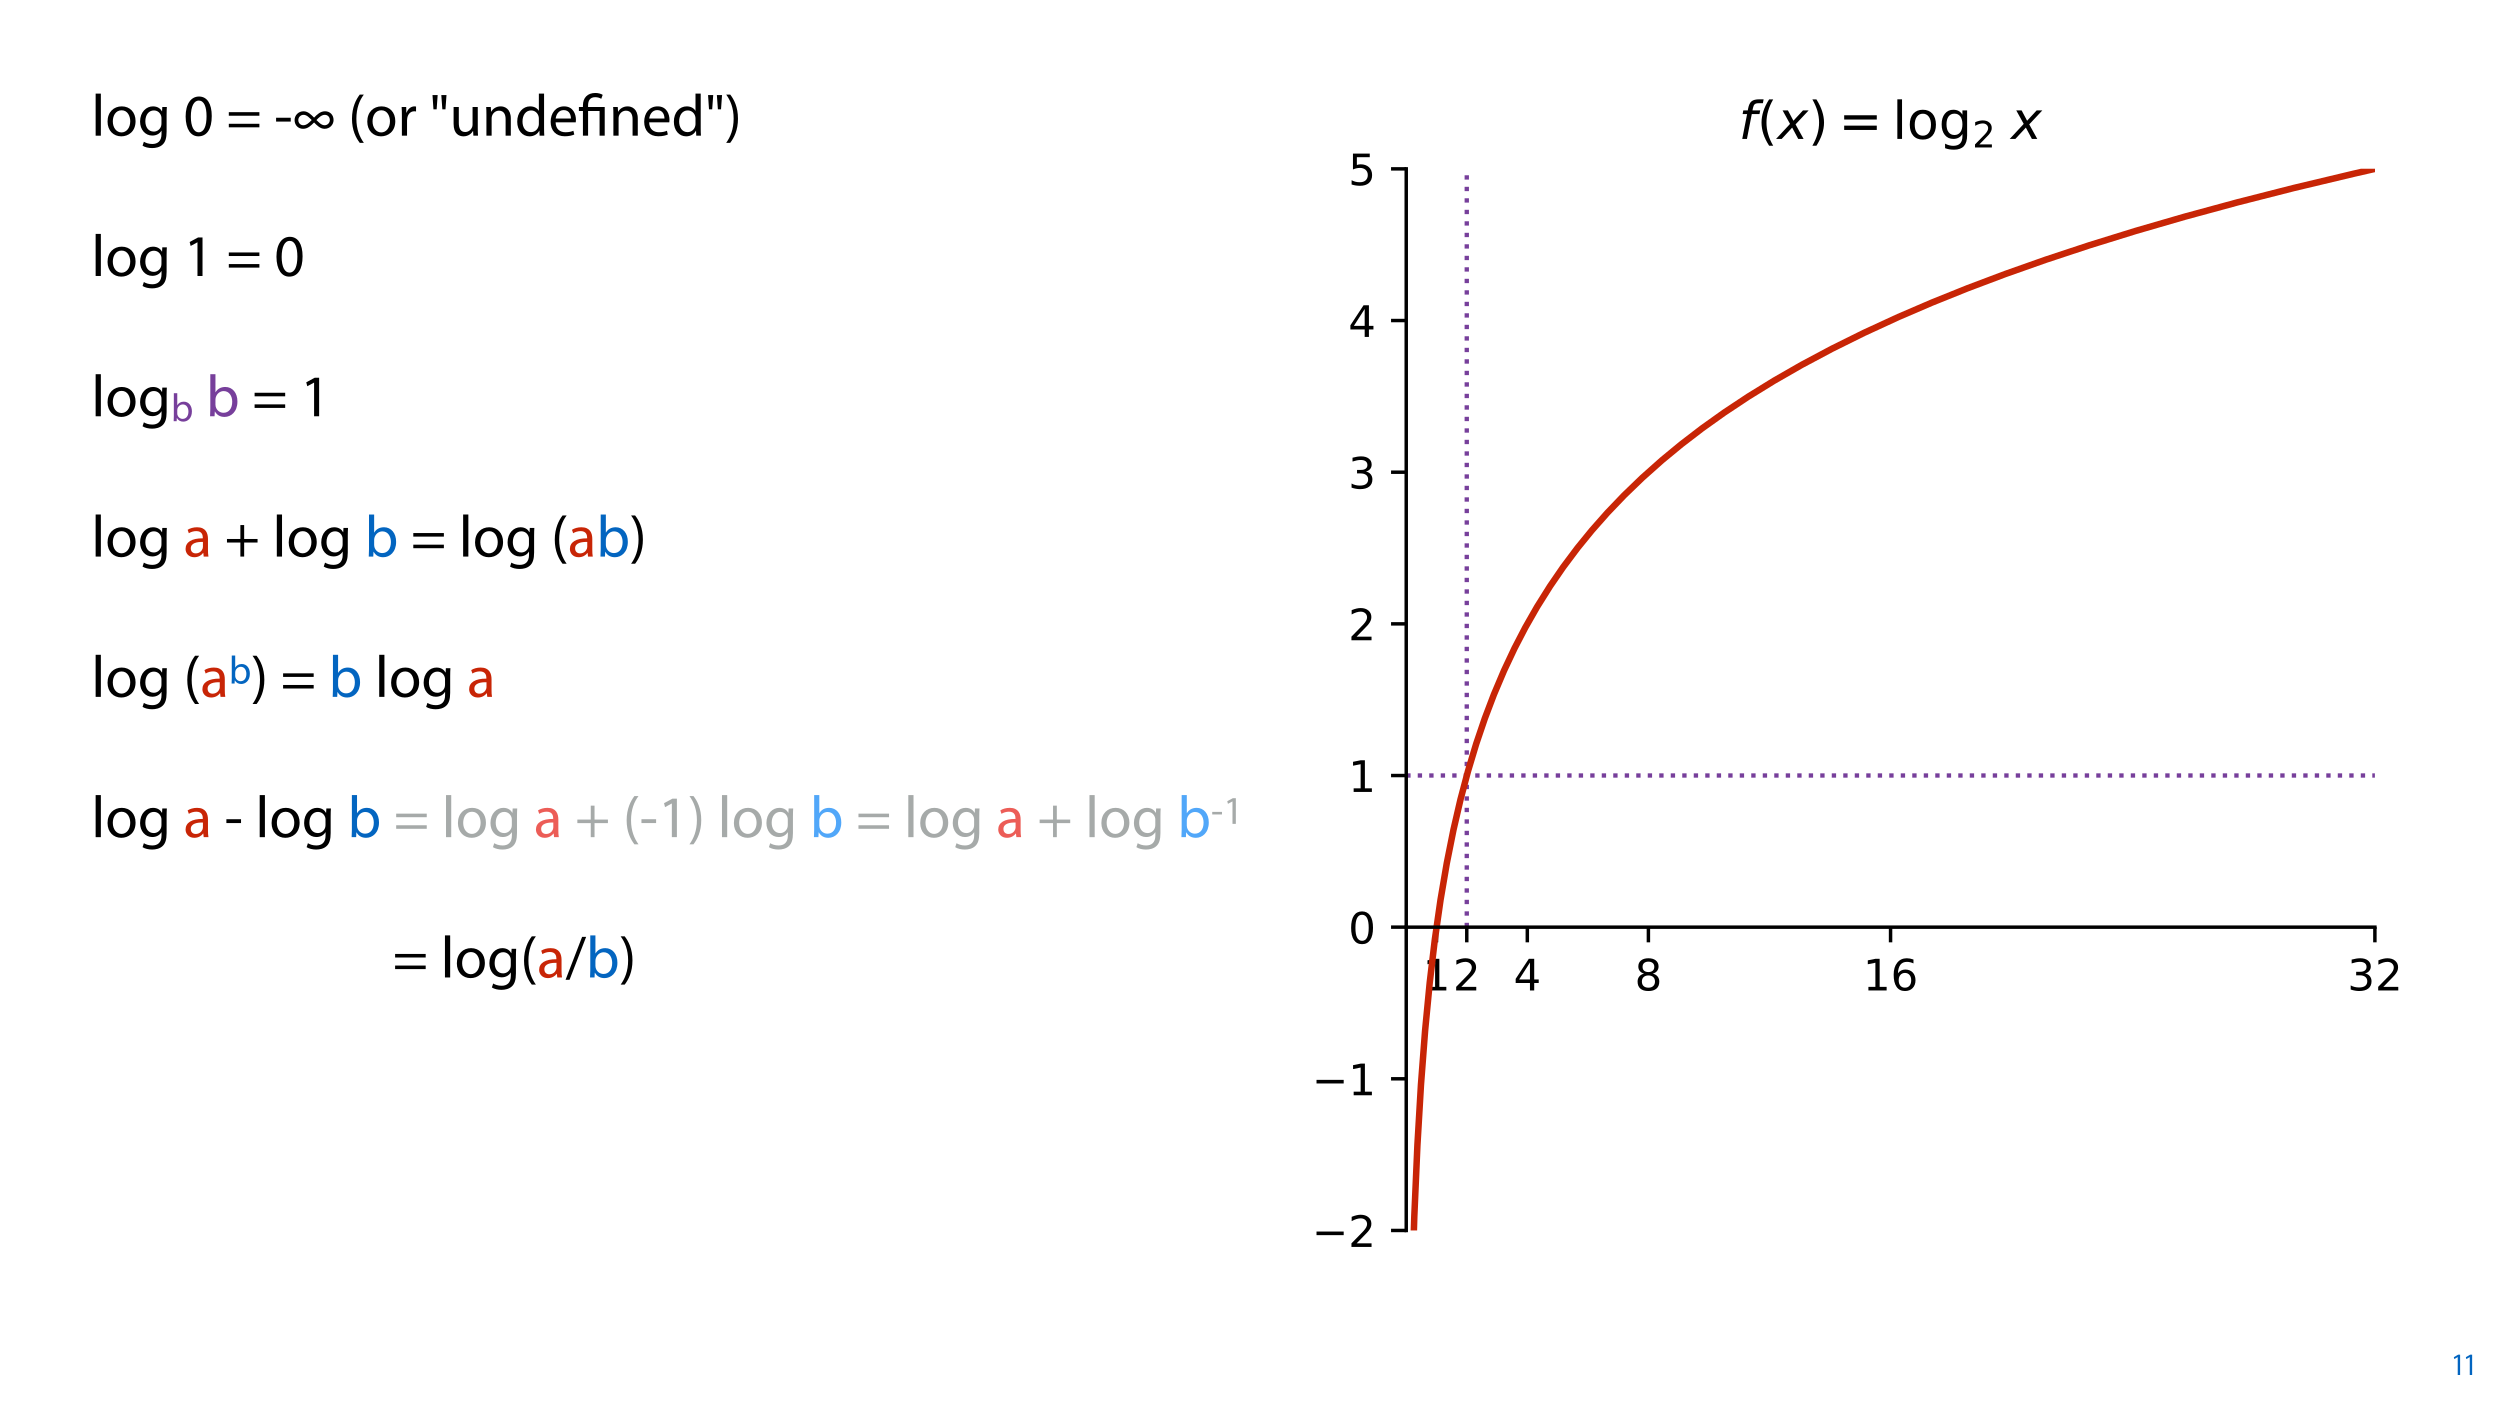 <?xml version="1.0" encoding="UTF-8"?>
<svg xmlns="http://www.w3.org/2000/svg" xmlns:xlink="http://www.w3.org/1999/xlink" width="1920pt" height="1080pt" viewBox="0 0 1920 1080" version="1.1">
<defs>
<g>
<symbol overflow="visible" id="glyph0-0">
<path style="stroke:none;" d="M 0 0 L 22.75 0 L 22.75 -31.844 L 0 -31.844 Z M 11.375 -17.969 L 3.641 -29.578 L 19.109 -29.578 Z M 12.734 -15.922 L 20.469 -27.531 L 20.469 -4.328 Z M 3.641 -2.281 L 11.375 -13.875 L 19.109 -2.281 Z M 2.281 -27.531 L 10.016 -15.922 L 2.281 -4.328 Z M 2.281 -27.531 "/>
</symbol>
<symbol overflow="visible" id="glyph0-1">
<path style="stroke:none;" d="M 3.328 0 L 7.328 0 L 7.328 -32.312 L 3.328 -32.312 Z M 3.328 0 "/>
</symbol>
<symbol overflow="visible" id="glyph0-2">
<path style="stroke:none;" d="M 12.656 -22.516 C 6.547 -22.516 1.734 -18.203 1.734 -10.828 C 1.734 -3.875 6.328 0.5 12.281 0.5 C 17.609 0.5 23.25 -3.047 23.25 -11.188 C 23.25 -17.922 18.969 -22.516 12.656 -22.516 Z M 12.562 -19.516 C 17.297 -19.516 19.156 -14.781 19.156 -11.062 C 19.156 -6.094 16.281 -2.5 12.469 -2.5 C 8.547 -2.5 5.781 -6.141 5.781 -10.969 C 5.781 -15.156 7.828 -19.516 12.562 -19.516 Z M 12.562 -19.516 "/>
</symbol>
<symbol overflow="visible" id="glyph0-3">
<path style="stroke:none;" d="M 18.797 -22.016 L 18.609 -18.703 L 18.516 -18.703 C 17.562 -20.516 15.469 -22.516 11.641 -22.516 C 6.594 -22.516 1.734 -18.297 1.734 -10.828 C 1.734 -4.734 5.641 -0.094 11.109 -0.094 C 14.516 -0.094 16.875 -1.734 18.109 -3.781 L 18.203 -3.781 L 18.203 -1.312 C 18.203 4.234 15.203 6.375 11.109 6.375 C 8.375 6.375 6.094 5.547 4.641 4.641 L 3.641 7.688 C 5.422 8.875 8.328 9.516 10.969 9.516 C 13.734 9.516 16.828 8.875 18.969 6.875 C 21.109 4.953 22.109 1.859 22.109 -3.188 L 22.109 -15.969 C 22.109 -18.656 22.203 -20.422 22.297 -22.016 Z M 18.156 -9.375 C 18.156 -8.688 18.062 -7.922 17.844 -7.234 C 16.969 -4.688 14.734 -3.141 12.281 -3.141 C 7.969 -3.141 5.781 -6.734 5.781 -11.062 C 5.781 -16.156 8.516 -19.391 12.328 -19.391 C 15.25 -19.391 17.203 -17.469 17.922 -15.156 C 18.109 -14.609 18.156 -14.016 18.156 -13.328 Z M 18.156 -9.375 "/>
</symbol>
<symbol overflow="visible" id="glyph0-4">
<path style="stroke:none;" d=""/>
</symbol>
<symbol overflow="visible" id="glyph0-5">
<path style="stroke:none;" d="M 11.922 -30.078 C 5.922 -30.078 1.641 -24.609 1.641 -14.703 C 1.734 -4.906 5.641 0.5 11.422 0.5 C 17.969 0.5 21.703 -5.047 21.703 -15.109 C 21.703 -24.531 18.156 -30.078 11.922 -30.078 Z M 11.688 -26.984 C 15.828 -26.984 17.703 -22.203 17.703 -14.922 C 17.703 -7.375 15.75 -2.594 11.641 -2.594 C 8.016 -2.594 5.641 -6.969 5.641 -14.656 C 5.641 -22.703 8.188 -26.984 11.688 -26.984 Z M 11.688 -26.984 "/>
</symbol>
<symbol overflow="visible" id="glyph0-6">
<path style="stroke:none;" d="M 25.297 -15.328 L 25.297 -18.062 L 1.812 -18.062 L 1.812 -15.328 Z M 25.297 -6.422 L 25.297 -9.141 L 1.812 -9.141 L 1.812 -6.422 Z M 25.297 -6.422 "/>
</symbol>
<symbol overflow="visible" id="glyph0-7">
<path style="stroke:none;" d="M 1.359 -13.781 L 1.359 -10.828 L 12.609 -10.828 L 12.609 -13.781 Z M 1.359 -13.781 "/>
</symbol>
<symbol overflow="visible" id="glyph0-8">
<path style="stroke:none;" d="M 8.875 -31.578 C 6 -27.75 2.953 -21.938 2.906 -12.969 C 2.906 -4.094 6 1.734 8.875 5.5 L 12.016 5.5 C 8.781 0.953 6.281 -4.875 6.281 -12.969 C 6.281 -21.203 8.688 -27.125 12.016 -31.578 Z M 8.875 -31.578 "/>
</symbol>
<symbol overflow="visible" id="glyph0-9">
<path style="stroke:none;" d="M 3.328 0 L 7.281 0 L 7.281 -11.734 C 7.281 -12.422 7.375 -13.062 7.469 -13.609 C 8.016 -16.609 10.016 -18.75 12.828 -18.75 C 13.375 -18.75 13.781 -18.703 14.203 -18.609 L 14.203 -22.391 C 13.828 -22.484 13.516 -22.516 13.062 -22.516 C 10.375 -22.516 7.969 -20.656 6.969 -17.703 L 6.781 -17.703 L 6.641 -22.016 L 3.141 -22.016 C 3.281 -19.969 3.328 -17.75 3.328 -15.156 Z M 3.328 0 "/>
</symbol>
<symbol overflow="visible" id="glyph0-10">
<path style="stroke:none;" d="M 2.328 -31.172 L 3.047 -20.25 L 5.5 -20.25 L 6.281 -31.172 Z M 9.094 -31.172 L 9.875 -20.25 L 12.281 -20.25 L 13.062 -31.172 Z M 9.094 -31.172 "/>
</symbol>
<symbol overflow="visible" id="glyph0-11">
<path style="stroke:none;" d="M 21.75 -22.016 L 17.75 -22.016 L 17.75 -8.516 C 17.75 -7.781 17.609 -7.047 17.375 -6.469 C 16.656 -4.688 14.781 -2.828 12.109 -2.828 C 8.469 -2.828 7.188 -5.641 7.188 -9.828 L 7.188 -22.016 L 3.188 -22.016 L 3.188 -9.141 C 3.188 -1.406 7.328 0.5 10.781 0.5 C 14.703 0.5 17.016 -1.812 18.062 -3.594 L 18.156 -3.594 L 18.375 0 L 21.938 0 C 21.797 -1.734 21.75 -3.734 21.75 -6 Z M 21.75 -22.016 "/>
</symbol>
<symbol overflow="visible" id="glyph0-12">
<path style="stroke:none;" d="M 3.328 0 L 7.328 0 L 7.328 -13.234 C 7.328 -13.922 7.422 -14.609 7.594 -15.109 C 8.281 -17.328 10.328 -19.203 12.969 -19.203 C 16.75 -19.203 18.062 -16.25 18.062 -12.688 L 18.062 0 L 22.062 0 L 22.062 -13.156 C 22.062 -20.703 17.328 -22.516 14.281 -22.516 C 10.641 -22.516 8.094 -20.469 7 -18.375 L 6.922 -18.375 L 6.688 -22.016 L 3.141 -22.016 C 3.281 -20.203 3.328 -18.344 3.328 -16.062 Z M 3.328 0 "/>
</symbol>
<symbol overflow="visible" id="glyph0-13">
<path style="stroke:none;" d="M 18.344 -32.312 L 18.344 -19.156 L 18.25 -19.156 C 17.25 -20.938 14.969 -22.516 11.609 -22.516 C 6.234 -22.516 1.688 -18.016 1.734 -10.688 C 1.734 -4 5.828 0.5 11.141 0.5 C 14.734 0.5 17.422 -1.359 18.656 -3.828 L 18.75 -3.828 L 18.922 0 L 22.516 0 C 22.391 -1.5 22.344 -3.734 22.344 -5.688 L 22.344 -32.312 Z M 18.344 -9.234 C 18.344 -8.594 18.297 -8.047 18.156 -7.5 C 17.422 -4.5 14.969 -2.734 12.281 -2.734 C 7.969 -2.734 5.781 -6.422 5.781 -10.875 C 5.781 -15.75 8.234 -19.391 12.375 -19.391 C 15.375 -19.391 17.562 -17.297 18.156 -14.734 C 18.297 -14.234 18.344 -13.562 18.344 -13.062 Z M 18.344 -9.234 "/>
</symbol>
<symbol overflow="visible" id="glyph0-14">
<path style="stroke:none;" d="M 21.016 -10.281 C 21.062 -10.688 21.156 -11.328 21.156 -12.156 C 21.156 -16.203 19.25 -22.516 12.062 -22.516 C 5.641 -22.516 1.734 -17.297 1.734 -10.641 C 1.734 -4 5.781 0.453 12.562 0.453 C 16.062 0.453 18.469 -0.266 19.891 -0.906 L 19.203 -3.781 C 17.703 -3.141 15.969 -2.641 13.109 -2.641 C 9.094 -2.641 5.641 -4.875 5.547 -10.281 Z M 5.594 -13.156 C 5.922 -15.922 7.688 -19.656 11.734 -19.656 C 16.25 -19.656 17.328 -15.703 17.297 -13.156 Z M 5.594 -13.156 "/>
</symbol>
<symbol overflow="visible" id="glyph0-15">
<path style="stroke:none;" d="M 4 5.5 C 6.922 1.641 9.969 -4.141 9.969 -13.062 C 9.969 -22.016 6.922 -27.844 4 -31.578 L 0.906 -31.578 C 4.188 -27.078 6.641 -21.25 6.641 -13.109 C 6.641 -4.906 4.141 1 0.906 5.5 Z M 4 5.5 "/>
</symbol>
<symbol overflow="visible" id="glyph0-16">
<path style="stroke:none;" d="M 10.734 0 L 14.609 0 L 14.609 -29.578 L 11.188 -29.578 L 4.734 -26.109 L 5.5 -23.062 L 10.641 -25.844 L 10.734 -25.844 Z M 10.734 0 "/>
</symbol>
<symbol overflow="visible" id="glyph0-17">
<path style="stroke:none;" d="M 6.594 0 L 6.781 -3.641 L 6.922 -3.641 C 8.547 -0.734 11.109 0.5 14.281 0.5 C 19.203 0.5 24.156 -3.406 24.156 -11.281 C 24.203 -17.969 20.344 -22.516 14.875 -22.516 C 11.328 -22.516 8.781 -20.938 7.375 -18.469 L 7.281 -18.469 L 7.281 -32.312 L 3.328 -32.312 L 3.328 -5.688 C 3.328 -3.734 3.234 -1.5 3.141 0 Z M 7.281 -12.781 C 7.281 -13.422 7.422 -13.969 7.5 -14.422 C 8.328 -17.469 10.875 -19.344 13.609 -19.344 C 17.875 -19.344 20.156 -15.562 20.156 -11.141 C 20.156 -6.094 17.656 -2.688 13.469 -2.688 C 10.562 -2.688 8.234 -4.594 7.469 -7.375 C 7.375 -7.828 7.281 -8.328 7.281 -8.828 Z M 7.281 -12.781 "/>
</symbol>
<symbol overflow="visible" id="glyph0-18">
<path style="stroke:none;" d="M 19.156 0 C 18.875 -1.5 18.797 -3.359 18.797 -5.281 L 18.797 -13.516 C 18.797 -17.922 17.156 -22.516 10.422 -22.516 C 7.641 -22.516 5 -21.75 3.188 -20.562 L 4.094 -17.922 C 5.641 -18.922 7.781 -19.562 9.828 -19.562 C 14.328 -19.562 14.828 -16.281 14.828 -14.469 L 14.828 -14.016 C 6.328 -14.062 1.594 -11.141 1.594 -5.828 C 1.594 -2.641 3.875 0.5 8.328 0.5 C 11.469 0.5 13.828 -1.047 15.062 -2.781 L 15.203 -2.781 L 15.516 0 Z M 14.922 -7.422 C 14.922 -7 14.828 -6.547 14.703 -6.141 C 14.062 -4.281 12.234 -2.453 9.375 -2.453 C 7.328 -2.453 5.594 -3.688 5.594 -6.281 C 5.594 -10.562 10.562 -11.328 14.922 -11.234 Z M 14.922 -7.422 "/>
</symbol>
<symbol overflow="visible" id="glyph0-19">
<path style="stroke:none;" d="M 12.109 -24.203 L 12.109 -13.516 L 1.812 -13.516 L 1.812 -10.781 L 12.109 -10.781 L 12.109 0 L 15.016 0 L 15.016 -10.781 L 25.297 -10.781 L 25.297 -13.516 L 15.016 -13.516 L 15.016 -24.203 Z M 12.109 -24.203 "/>
</symbol>
<symbol overflow="visible" id="glyph0-20">
<path style="stroke:none;" d="M 3 1.812 L 15.75 -31.172 L 12.656 -31.172 L -0.047 1.812 Z M 3 1.812 "/>
</symbol>
<symbol overflow="visible" id="glyph1-0">
<path style="stroke:none;" d="M 0 0 L 22.75 0 L 22.75 -31.844 L 0 -31.844 Z M 11.375 -17.969 L 3.641 -29.578 L 19.109 -29.578 Z M 12.734 -15.922 L 20.469 -27.531 L 20.469 -4.328 Z M 3.641 -2.281 L 11.375 -13.875 L 19.109 -2.281 Z M 2.281 -27.531 L 10.016 -15.922 L 2.281 -4.328 Z M 2.281 -27.531 "/>
</symbol>
<symbol overflow="visible" id="glyph1-1">
<path style="stroke:none;" d="M 24.609 -5.281 C 28.625 -5.281 31.531 -8.422 31.531 -12.016 C 31.531 -15.922 28.844 -18.75 24.984 -18.75 C 21.297 -18.75 18.875 -16.203 16.562 -13.875 C 14.375 -16.062 11.875 -18.75 8.516 -18.75 C 4.5 -18.75 1.594 -15.609 1.594 -12.016 C 1.594 -8.094 4.328 -5.281 8.141 -5.281 C 11.828 -5.281 14.234 -7.828 16.562 -10.141 C 18.75 -7.969 21.25 -5.281 24.609 -5.281 Z M 24.656 -8.016 C 22.016 -8.016 20.156 -10.375 18.375 -12.016 C 20.109 -13.781 22.203 -16.016 24.797 -16.016 C 27.031 -16.016 28.672 -14.328 28.672 -12.016 C 28.672 -9.875 26.938 -8.016 24.656 -8.016 Z M 8.328 -8.016 C 6.094 -8.016 4.453 -9.688 4.453 -12.016 C 4.453 -14.156 6.188 -16.016 8.469 -16.016 C 11.109 -16.016 12.969 -13.656 14.734 -12.016 C 13.016 -10.234 10.922 -8.016 8.328 -8.016 Z M 8.328 -8.016 "/>
</symbol>
<symbol overflow="visible" id="glyph1-2">
<path style="stroke:none;" d="M 7.688 0 L 7.688 -18.969 L 16.516 -18.969 L 16.516 0 L 20.469 0 L 20.469 -22.016 L 7.688 -22.016 L 7.688 -23.109 C 7.688 -26.625 8.922 -29.578 13.156 -29.578 C 15.109 -29.578 16.828 -28.984 17.797 -28.297 L 18.922 -31.344 C 17.797 -32.172 15.375 -32.812 13.328 -32.812 C 7.141 -32.812 3.734 -29.031 3.734 -23.203 L 3.734 -22.016 L 0.641 -22.016 L 0.641 -18.969 L 3.734 -18.969 L 3.734 0 Z M 7.688 0 "/>
</symbol>
<symbol overflow="visible" id="glyph2-0">
<path style="stroke:none;" d="M 0 0 L 15.156 0 L 15.156 -21.234 L 0 -21.234 Z M 7.578 -11.984 L 2.422 -19.719 L 12.734 -19.719 Z M 8.484 -10.609 L 13.641 -18.344 L 13.641 -2.875 Z M 2.422 -1.516 L 7.578 -9.25 L 12.734 -1.516 Z M 1.516 -18.344 L 6.672 -10.609 L 1.516 -2.875 Z M 1.516 -18.344 "/>
</symbol>
<symbol overflow="visible" id="glyph2-1">
<path style="stroke:none;" d="M 4.391 0 L 4.516 -2.422 L 4.609 -2.422 C 5.703 -0.484 7.406 0.328 9.516 0.328 C 12.797 0.328 16.109 -2.281 16.109 -7.516 C 16.141 -11.984 13.562 -15.016 9.922 -15.016 C 7.547 -15.016 5.859 -13.953 4.906 -12.312 L 4.859 -12.312 L 4.859 -21.531 L 2.219 -21.531 L 2.219 -3.797 C 2.219 -2.484 2.156 -1 2.094 0 Z M 4.859 -8.516 C 4.859 -8.953 4.938 -9.312 5 -9.609 C 5.547 -11.641 7.25 -12.891 9.062 -12.891 C 11.922 -12.891 13.438 -10.375 13.438 -7.438 C 13.438 -4.062 11.766 -1.797 8.984 -1.797 C 7.031 -1.797 5.484 -3.062 4.969 -4.906 C 4.906 -5.219 4.859 -5.547 4.859 -5.891 Z M 4.859 -8.516 "/>
</symbol>
<symbol overflow="visible" id="glyph2-2">
<path style="stroke:none;" d="M 0.906 -9.188 L 0.906 -7.219 L 8.406 -7.219 L 8.406 -9.188 Z M 0.906 -9.188 "/>
</symbol>
<symbol overflow="visible" id="glyph2-3">
<path style="stroke:none;" d="M 7.156 0 L 9.734 0 L 9.734 -19.719 L 7.453 -19.719 L 3.156 -17.406 L 3.672 -15.375 L 7.094 -17.219 L 7.156 -17.219 Z M 7.156 0 "/>
</symbol>
<symbol overflow="visible" id="glyph3-0">
<path style="stroke:none;" d="M 0 0 L 12 0 L 12 -16.797 L 0 -16.797 Z M 6 -9.484 L 1.922 -15.594 L 10.078 -15.594 Z M 6.719 -8.406 L 10.797 -14.516 L 10.797 -2.281 Z M 1.922 -1.203 L 6 -7.312 L 10.078 -1.203 Z M 1.203 -14.516 L 5.281 -8.406 L 1.203 -2.281 Z M 1.203 -14.516 "/>
</symbol>
<symbol overflow="visible" id="glyph3-1">
<path style="stroke:none;" d="M 4.516 0 L 6.344 0 L 6.344 -15.594 L 4.797 -15.594 L 1.516 -13.688 L 1.875 -12.234 L 4.469 -13.734 L 4.516 -13.734 Z M 4.516 0 "/>
</symbol>
</g>
<clipPath id="clip1">
  <path d="M 1124 129.602 L 1129 129.602 L 1129 714 L 1124 714 Z M 1124 129.602 "/>
</clipPath>
<clipPath id="clip2">
  <path d="M 1080 593 L 1824 593 L 1824 598 L 1080 598 Z M 1080 593 "/>
</clipPath>
<clipPath id="clip3">
  <path d="M 1080 129.602 L 1824 129.602 L 1824 945 L 1080 945 Z M 1080 129.602 "/>
</clipPath>
</defs>
<g id="surface1">
<rect x="0" y="0" width="1920" height="1080" style="fill:rgb(100%,100%,100%);fill-opacity:1;stroke:none;"/>
<path style=" stroke:none;fill-rule:nonzero;fill:rgb(100%,100%,100%);fill-opacity:1;" d="M 960 1080 L 1920 1080 L 1920 0 L 960 0 Z M 960 1080 "/>
<path style=" stroke:none;fill-rule:nonzero;fill:rgb(100%,100%,100%);fill-opacity:1;" d="M 1080 945 L 1824 945 L 1824 129.602 L 1080 129.602 Z M 1080 945 "/>
<path style="fill:none;stroke-width:0.8;stroke-linecap:butt;stroke-linejoin:round;stroke:rgb(0%,0%,0%);stroke-opacity:1;stroke-miterlimit:10;" d="M 42.975 110.392 L 42.975 106.891 " transform="matrix(3.333,0,0,-3.333,960,1080)"/>
<path style=" stroke:none;fill-rule:nonzero;fill:rgb(0%,0%,0%);fill-opacity:1;" d="M 1096.785 757.906 L 1102.152 757.906 L 1102.152 739.375 L 1096.316 740.543 L 1096.316 737.543 L 1102.117 736.375 L 1105.418 736.375 L 1105.418 757.906 L 1110.785 757.906 L 1110.785 760.676 L 1096.785 760.676 L 1096.785 757.906 "/>
<path style="fill:none;stroke-width:0.8;stroke-linecap:butt;stroke-linejoin:round;stroke:rgb(0%,0%,0%);stroke-opacity:1;stroke-miterlimit:10;" d="M 49.95 110.392 L 49.95 106.891 " transform="matrix(3.333,0,0,-3.333,960,1080)"/>
<path style=" stroke:none;fill-rule:nonzero;fill:rgb(0%,0%,0%);fill-opacity:1;" d="M 1122.301 757.906 L 1133.77 757.906 L 1133.77 760.676 L 1118.336 760.676 L 1118.336 757.906 C 1119.566 756.641 1121.27 754.906 1123.434 752.707 C 1125.566 750.543 1126.934 749.141 1127.5 748.508 C 1128.566 747.34 1129.301 746.34 1129.699 745.508 C 1130.102 744.707 1130.336 743.875 1130.336 743.074 C 1130.336 741.809 1129.867 740.742 1128.969 739.941 C 1128.066 739.141 1126.902 738.707 1125.434 738.707 C 1124.402 738.707 1123.301 738.906 1122.168 739.242 C 1121.035 739.609 1119.801 740.141 1118.5 740.875 L 1118.5 737.543 C 1119.836 737.008 1121.066 736.609 1122.199 736.34 C 1123.336 736.074 1124.402 735.941 1125.367 735.941 C 1127.867 735.941 1129.867 736.574 1131.367 737.84 C 1132.867 739.109 1133.633 740.773 1133.633 742.875 C 1133.633 743.875 1133.434 744.84 1133.066 745.707 C 1132.699 746.609 1132.035 747.676 1131.035 748.875 C 1130.77 749.207 1129.902 750.109 1128.434 751.609 C 1126.969 753.109 1124.934 755.207 1122.301 757.906 "/>
<path style="fill:none;stroke-width:0.8;stroke-linecap:butt;stroke-linejoin:round;stroke:rgb(0%,0%,0%);stroke-opacity:1;stroke-miterlimit:10;" d="M 63.9 110.392 L 63.9 106.891 " transform="matrix(3.333,0,0,-3.333,960,1080)"/>
<path style=" stroke:none;fill-rule:nonzero;fill:rgb(0%,0%,0%);fill-opacity:1;" d="M 1175 739.242 L 1166.699 752.207 L 1175 752.207 L 1175 739.242 M 1174.133 736.375 L 1178.27 736.375 L 1178.27 752.207 L 1181.734 752.207 L 1181.734 754.941 L 1178.27 754.941 L 1178.27 760.676 L 1175 760.676 L 1175 754.941 L 1164.035 754.941 L 1164.035 751.773 L 1174.133 736.375 "/>
<path style="fill:none;stroke-width:0.8;stroke-linecap:butt;stroke-linejoin:round;stroke:rgb(0%,0%,0%);stroke-opacity:1;stroke-miterlimit:10;" d="M 91.8 110.392 L 91.8 106.891 " transform="matrix(3.333,0,0,-3.333,960,1080)"/>
<path style=" stroke:none;fill-rule:nonzero;fill:rgb(0%,0%,0%);fill-opacity:1;" d="M 1266 749.141 C 1264.434 749.141 1263.199 749.574 1262.301 750.406 C 1261.402 751.242 1260.969 752.375 1260.969 753.84 C 1260.969 755.309 1261.402 756.473 1262.301 757.309 C 1263.199 758.141 1264.434 758.543 1266 758.543 C 1267.535 758.543 1268.77 758.141 1269.668 757.273 C 1270.566 756.441 1271.035 755.309 1271.035 753.84 C 1271.035 752.375 1270.566 751.242 1269.699 750.406 C 1268.801 749.574 1267.566 749.141 1266 749.141 M 1262.699 747.742 C 1261.301 747.406 1260.199 746.742 1259.402 745.773 C 1258.602 744.809 1258.234 743.641 1258.234 742.242 C 1258.234 740.309 1258.902 738.773 1260.301 737.641 C 1261.668 736.508 1263.566 735.941 1266 735.941 C 1268.402 735.941 1270.301 736.508 1271.699 737.641 C 1273.066 738.773 1273.77 740.309 1273.77 742.242 C 1273.77 743.641 1273.367 744.809 1272.566 745.773 C 1271.77 746.742 1270.699 747.406 1269.301 747.742 C 1270.867 748.109 1272.102 748.84 1273 749.906 C 1273.867 750.973 1274.336 752.309 1274.336 753.84 C 1274.336 756.207 1273.602 758.008 1272.168 759.242 C 1270.699 760.508 1268.668 761.109 1266 761.109 C 1263.301 761.109 1261.234 760.508 1259.801 759.242 C 1258.367 758.008 1257.668 756.207 1257.668 753.84 C 1257.668 752.309 1258.102 750.973 1259 749.906 C 1259.867 748.84 1261.102 748.109 1262.699 747.742 M 1261.5 742.543 C 1261.5 743.809 1261.867 744.809 1262.668 745.508 C 1263.469 746.207 1264.566 746.543 1266 746.543 C 1267.402 746.543 1268.5 746.207 1269.301 745.508 C 1270.102 744.809 1270.5 743.809 1270.5 742.543 C 1270.5 741.273 1270.102 740.309 1269.301 739.609 C 1268.5 738.906 1267.402 738.543 1266 738.543 C 1264.566 738.543 1263.469 738.906 1262.668 739.609 C 1261.867 740.309 1261.5 741.273 1261.5 742.543 "/>
<path style="fill:none;stroke-width:0.8;stroke-linecap:butt;stroke-linejoin:round;stroke:rgb(0%,0%,0%);stroke-opacity:1;stroke-miterlimit:10;" d="M 147.6 110.392 L 147.6 106.891 " transform="matrix(3.333,0,0,-3.333,960,1080)"/>
<path style=" stroke:none;fill-rule:nonzero;fill:rgb(0%,0%,0%);fill-opacity:1;" d="M 1434.934 757.906 L 1440.301 757.906 L 1440.301 739.375 L 1434.469 740.543 L 1434.469 737.543 L 1440.27 736.375 L 1443.57 736.375 L 1443.57 757.906 L 1448.934 757.906 L 1448.934 760.676 L 1434.934 760.676 L 1434.934 757.906 "/>
<path style=" stroke:none;fill-rule:nonzero;fill:rgb(0%,0%,0%);fill-opacity:1;" d="M 1463.004 747.207 C 1461.535 747.207 1460.367 747.742 1459.504 748.742 C 1458.637 749.742 1458.203 751.141 1458.203 752.875 C 1458.203 754.641 1458.637 756.043 1459.504 757.043 C 1460.367 758.043 1461.535 758.543 1463.004 758.543 C 1464.469 758.543 1465.637 758.043 1466.504 757.043 C 1467.367 756.043 1467.801 754.641 1467.801 752.875 C 1467.801 751.141 1467.367 749.742 1466.504 748.742 C 1465.637 747.742 1464.469 747.207 1463.004 747.207 M 1469.535 736.906 L 1469.535 739.906 C 1468.703 739.508 1467.867 739.207 1467.035 739.008 C 1466.168 738.809 1465.336 738.707 1464.535 738.707 C 1462.336 738.707 1460.668 739.441 1459.535 740.906 C 1458.402 742.375 1457.734 744.609 1457.602 747.543 C 1458.234 746.609 1459.035 745.875 1460.004 745.375 C 1460.969 744.875 1462.035 744.609 1463.203 744.609 C 1465.637 744.609 1467.57 745.375 1468.969 746.84 C 1470.367 748.309 1471.102 750.34 1471.102 752.875 C 1471.102 755.375 1470.336 757.375 1468.867 758.875 C 1467.402 760.375 1465.434 761.109 1463.004 761.109 C 1460.203 761.109 1458.035 760.043 1456.57 757.906 C 1455.07 755.773 1454.336 752.641 1454.336 748.543 C 1454.336 744.707 1455.234 741.641 1457.07 739.375 C 1458.867 737.109 1461.336 735.941 1464.402 735.941 C 1465.203 735.941 1466.035 736.043 1466.902 736.176 C 1467.734 736.34 1468.602 736.574 1469.535 736.906 "/>
<path style="fill:none;stroke-width:0.8;stroke-linecap:butt;stroke-linejoin:round;stroke:rgb(0%,0%,0%);stroke-opacity:1;stroke-miterlimit:10;" d="M 259.2 110.392 L 259.2 106.891 " transform="matrix(3.333,0,0,-3.333,960,1080)"/>
<path style=" stroke:none;fill-rule:nonzero;fill:rgb(0%,0%,0%);fill-opacity:1;" d="M 1816.336 747.574 C 1817.902 747.906 1819.137 748.609 1820.004 749.676 C 1820.867 750.742 1821.336 752.074 1821.336 753.609 C 1821.336 756.008 1820.504 757.875 1818.867 759.176 C 1817.203 760.473 1814.867 761.109 1811.836 761.109 C 1810.801 761.109 1809.734 761.008 1808.668 760.809 C 1807.602 760.641 1806.469 760.34 1805.336 759.941 L 1805.336 756.773 C 1806.234 757.309 1807.234 757.707 1808.336 757.973 C 1809.402 758.242 1810.535 758.375 1811.734 758.375 C 1813.801 758.375 1815.367 757.973 1816.434 757.176 C 1817.504 756.375 1818.07 755.176 1818.07 753.609 C 1818.07 752.207 1817.57 751.074 1816.57 750.273 C 1815.57 749.473 1814.168 749.043 1812.367 749.043 L 1809.535 749.043 L 1809.535 746.34 L 1812.504 746.34 C 1814.102 746.34 1815.336 746.043 1816.203 745.375 C 1817.07 744.742 1817.504 743.809 1817.504 742.574 C 1817.504 741.34 1817.035 740.375 1816.168 739.707 C 1815.27 739.043 1814.004 738.707 1812.367 738.707 C 1811.469 738.707 1810.504 738.809 1809.469 739.008 C 1808.434 739.207 1807.301 739.508 1806.07 739.906 L 1806.07 736.973 C 1807.301 736.641 1808.469 736.375 1809.57 736.207 C 1810.637 736.043 1811.668 735.941 1812.668 735.941 C 1815.137 735.941 1817.102 736.508 1818.57 737.641 C 1820.035 738.773 1820.77 740.309 1820.77 742.242 C 1820.77 743.574 1820.367 744.707 1819.602 745.641 C 1818.836 746.574 1817.734 747.242 1816.336 747.574 "/>
<path style=" stroke:none;fill-rule:nonzero;fill:rgb(0%,0%,0%);fill-opacity:1;" d="M 1830.402 757.906 L 1841.867 757.906 L 1841.867 760.676 L 1826.434 760.676 L 1826.434 757.906 C 1827.668 756.641 1829.367 754.906 1831.535 752.707 C 1833.668 750.543 1835.035 749.141 1835.602 748.508 C 1836.668 747.34 1837.402 746.34 1837.801 745.508 C 1838.203 744.707 1838.434 743.875 1838.434 743.074 C 1838.434 741.809 1837.969 740.742 1837.07 739.941 C 1836.168 739.141 1835.004 738.707 1833.535 738.707 C 1832.504 738.707 1831.402 738.906 1830.27 739.242 C 1829.137 739.609 1827.902 740.141 1826.602 740.875 L 1826.602 737.543 C 1827.934 737.008 1829.168 736.609 1830.301 736.34 C 1831.434 736.074 1832.504 735.941 1833.469 735.941 C 1835.969 735.941 1837.969 736.574 1839.469 737.84 C 1840.969 739.109 1841.734 740.773 1841.734 742.875 C 1841.734 743.875 1841.535 744.84 1841.168 745.707 C 1840.801 746.609 1840.137 747.676 1839.137 748.875 C 1838.867 749.207 1838.004 750.109 1836.535 751.609 C 1835.07 753.109 1833.035 755.207 1830.402 757.906 "/>
<path style="fill:none;stroke-width:0.8;stroke-linecap:butt;stroke-linejoin:round;stroke:rgb(0%,0%,0%);stroke-opacity:1;stroke-miterlimit:10;" d="M 36 40.5 L 32.5 40.5 " transform="matrix(3.333,0,0,-3.333,960,1080)"/>
<path style=" stroke:none;fill-rule:nonzero;fill:rgb(0%,0%,0%);fill-opacity:1;" d="M 1041.883 954.891 L 1053.348 954.891 L 1053.348 957.656 L 1037.914 957.656 L 1037.914 954.891 C 1039.148 953.621 1040.848 951.891 1043.016 949.691 C 1045.148 947.523 1046.516 946.121 1047.082 945.488 C 1048.148 944.324 1048.883 943.324 1049.281 942.488 C 1049.684 941.691 1049.914 940.855 1049.914 940.055 C 1049.914 938.789 1049.449 937.723 1048.547 936.922 C 1047.648 936.121 1046.48 935.691 1045.016 935.691 C 1043.98 935.691 1042.883 935.891 1041.746 936.223 C 1040.613 936.59 1039.383 937.121 1038.082 937.855 L 1038.082 934.523 C 1039.414 933.988 1040.648 933.59 1041.781 933.324 C 1042.914 933.055 1043.98 932.922 1044.949 932.922 C 1047.449 932.922 1049.449 933.555 1050.949 934.824 C 1052.449 936.09 1053.215 937.758 1053.215 939.855 C 1053.215 940.855 1053.016 941.824 1052.648 942.691 C 1052.281 943.59 1051.613 944.656 1050.613 945.855 C 1050.348 946.191 1049.48 947.09 1048.016 948.59 C 1046.547 950.09 1044.516 952.191 1041.883 954.891 "/>
<path style=" stroke:none;fill-rule:nonzero;fill:rgb(0%,0%,0%);fill-opacity:1;" d="M 1011.086 945.824 L 1031.953 945.824 L 1031.953 948.59 L 1011.086 948.59 L 1011.086 945.824 "/>
<path style="fill:none;stroke-width:0.8;stroke-linecap:butt;stroke-linejoin:round;stroke:rgb(0%,0%,0%);stroke-opacity:1;stroke-miterlimit:10;" d="M 36 75.445 L 32.5 75.445 " transform="matrix(3.333,0,0,-3.333,960,1080)"/>
<path style=" stroke:none;fill-rule:nonzero;fill:rgb(0%,0%,0%);fill-opacity:1;" d="M 1039.613 838.402 L 1044.98 838.402 L 1044.98 819.871 L 1039.148 821.039 L 1039.148 818.039 L 1044.949 816.871 L 1048.246 816.871 L 1048.246 838.402 L 1053.613 838.402 L 1053.613 841.172 L 1039.613 841.172 L 1039.613 838.402 "/>
<path style=" stroke:none;fill-rule:nonzero;fill:rgb(0%,0%,0%);fill-opacity:1;" d="M 1011.086 829.336 L 1031.953 829.336 L 1031.953 832.105 L 1011.086 832.105 L 1011.086 829.336 "/>
<path style="fill:none;stroke-width:0.8;stroke-linecap:butt;stroke-linejoin:round;stroke:rgb(0%,0%,0%);stroke-opacity:1;stroke-miterlimit:10;" d="M 36 110.392 L 32.5 110.392 " transform="matrix(3.333,0,0,-3.333,960,1080)"/>
<path style=" stroke:none;fill-rule:nonzero;fill:rgb(0%,0%,0%);fill-opacity:1;" d="M 1046.07 702.551 C 1044.367 702.551 1043.102 703.387 1042.234 705.051 C 1041.367 706.719 1040.969 709.219 1040.969 712.551 C 1040.969 715.887 1041.367 718.387 1042.234 720.051 C 1043.102 721.719 1044.367 722.551 1046.07 722.551 C 1047.77 722.551 1049.035 721.719 1049.902 720.051 C 1050.734 718.387 1051.168 715.887 1051.168 712.551 C 1051.168 709.219 1050.734 706.719 1049.902 705.051 C 1049.035 703.387 1047.77 702.551 1046.07 702.551 M 1046.07 699.953 C 1048.77 699.953 1050.836 701.051 1052.301 703.184 C 1053.734 705.352 1054.469 708.484 1054.469 712.551 C 1054.469 716.652 1053.734 719.785 1052.301 721.918 C 1050.836 724.051 1048.77 725.117 1046.07 725.117 C 1043.336 725.117 1041.234 724.051 1039.801 721.918 C 1038.367 719.785 1037.668 716.652 1037.668 712.551 C 1037.668 708.484 1038.367 705.352 1039.801 703.184 C 1041.234 701.051 1043.336 699.953 1046.07 699.953 "/>
<path style="fill:none;stroke-width:0.8;stroke-linecap:butt;stroke-linejoin:round;stroke:rgb(0%,0%,0%);stroke-opacity:1;stroke-miterlimit:10;" d="M 36 145.337 L 32.5 145.337 " transform="matrix(3.333,0,0,-3.333,960,1080)"/>
<path style=" stroke:none;fill-rule:nonzero;fill:rgb(0%,0%,0%);fill-opacity:1;" d="M 1039.602 605.434 L 1044.969 605.434 L 1044.969 586.898 L 1039.137 588.066 L 1039.137 585.066 L 1044.934 583.898 L 1048.234 583.898 L 1048.234 605.434 L 1053.602 605.434 L 1053.602 608.199 L 1039.602 608.199 L 1039.602 605.434 "/>
<path style="fill:none;stroke-width:0.8;stroke-linecap:butt;stroke-linejoin:round;stroke:rgb(0%,0%,0%);stroke-opacity:1;stroke-miterlimit:10;" d="M 36 180.282 L 32.5 180.282 " transform="matrix(3.333,0,0,-3.333,960,1080)"/>
<path style=" stroke:none;fill-rule:nonzero;fill:rgb(0%,0%,0%);fill-opacity:1;" d="M 1041.867 488.945 L 1053.336 488.945 L 1053.336 491.715 L 1037.902 491.715 L 1037.902 488.945 C 1039.137 487.68 1040.836 485.945 1043.004 483.746 C 1045.137 481.582 1046.504 480.18 1047.07 479.547 C 1048.137 478.379 1048.867 477.379 1049.27 476.547 C 1049.668 475.746 1049.902 474.914 1049.902 474.113 C 1049.902 472.848 1049.434 471.781 1048.535 470.98 C 1047.637 470.18 1046.469 469.746 1045.004 469.746 C 1043.969 469.746 1042.867 469.945 1041.734 470.281 C 1040.602 470.648 1039.367 471.18 1038.07 471.914 L 1038.07 468.582 C 1039.402 468.047 1040.637 467.648 1041.77 467.379 C 1042.902 467.113 1043.969 466.98 1044.934 466.98 C 1047.434 466.98 1049.434 467.613 1050.934 468.879 C 1052.434 470.148 1053.203 471.812 1053.203 473.914 C 1053.203 474.914 1053.004 475.879 1052.637 476.746 C 1052.27 477.648 1051.602 478.715 1050.602 479.914 C 1050.336 480.246 1049.469 481.148 1048.004 482.648 C 1046.535 484.148 1044.504 486.246 1041.867 488.945 "/>
<path style="fill:none;stroke-width:0.8;stroke-linecap:butt;stroke-linejoin:round;stroke:rgb(0%,0%,0%);stroke-opacity:1;stroke-miterlimit:10;" d="M 36 215.229 L 32.5 215.229 " transform="matrix(3.333,0,0,-3.333,960,1080)"/>
<path style=" stroke:none;fill-rule:nonzero;fill:rgb(0%,0%,0%);fill-opacity:1;" d="M 1049.004 362.129 C 1050.57 362.461 1051.801 363.16 1052.668 364.227 C 1053.535 365.293 1054.004 366.629 1054.004 368.16 C 1054.004 370.562 1053.168 372.426 1051.535 373.727 C 1049.867 375.027 1047.535 375.66 1044.504 375.66 C 1043.469 375.66 1042.402 375.562 1041.336 375.359 C 1040.27 375.195 1039.137 374.895 1038.004 374.496 L 1038.004 371.328 C 1038.902 371.859 1039.902 372.262 1041.004 372.527 C 1042.07 372.793 1043.203 372.926 1044.402 372.926 C 1046.469 372.926 1048.035 372.527 1049.102 371.727 C 1050.168 370.926 1050.734 369.727 1050.734 368.16 C 1050.734 366.762 1050.234 365.629 1049.234 364.828 C 1048.234 364.027 1046.836 363.594 1045.035 363.594 L 1042.203 363.594 L 1042.203 360.895 L 1045.168 360.895 C 1046.77 360.895 1048.004 360.594 1048.867 359.926 C 1049.734 359.293 1050.168 358.359 1050.168 357.129 C 1050.168 355.895 1049.703 354.926 1048.836 354.262 C 1047.934 353.594 1046.668 353.262 1045.035 353.262 C 1044.137 353.262 1043.168 353.359 1042.137 353.562 C 1041.102 353.762 1039.969 354.062 1038.734 354.461 L 1038.734 351.527 C 1039.969 351.195 1041.137 350.926 1042.234 350.762 C 1043.301 350.594 1044.336 350.496 1045.336 350.496 C 1047.801 350.496 1049.77 351.062 1051.234 352.195 C 1052.703 353.328 1053.434 354.859 1053.434 356.793 C 1053.434 358.129 1053.035 359.262 1052.27 360.195 C 1051.504 361.129 1050.402 361.793 1049.004 362.129 "/>
<path style="fill:none;stroke-width:0.8;stroke-linecap:butt;stroke-linejoin:round;stroke:rgb(0%,0%,0%);stroke-opacity:1;stroke-miterlimit:10;" d="M 36 250.174 L 32.5 250.174 " transform="matrix(3.333,0,0,-3.333,960,1080)"/>
<path style=" stroke:none;fill-rule:nonzero;fill:rgb(0%,0%,0%);fill-opacity:1;" d="M 1048.07 237.309 L 1039.77 250.273 L 1048.07 250.273 L 1048.07 237.309 M 1047.203 234.441 L 1051.336 234.441 L 1051.336 250.273 L 1054.801 250.273 L 1054.801 253.008 L 1051.336 253.008 L 1051.336 258.742 L 1048.07 258.742 L 1048.07 253.008 L 1037.102 253.008 L 1037.102 249.844 L 1047.203 234.441 "/>
<path style="fill:none;stroke-width:0.8;stroke-linecap:butt;stroke-linejoin:round;stroke:rgb(0%,0%,0%);stroke-opacity:1;stroke-miterlimit:10;" d="M 36 285.12 L 32.5 285.12 " transform="matrix(3.333,0,0,-3.333,960,1080)"/>
<path style=" stroke:none;fill-rule:nonzero;fill:rgb(0%,0%,0%);fill-opacity:1;" d="M 1039.07 117.957 L 1051.969 117.957 L 1051.969 120.723 L 1042.07 120.723 L 1042.07 126.691 C 1042.535 126.523 1043.035 126.391 1043.504 126.324 C 1043.969 126.258 1044.469 126.191 1044.934 126.191 C 1047.637 126.191 1049.77 126.957 1051.367 128.422 C 1052.969 129.922 1053.77 131.922 1053.77 134.457 C 1053.77 137.09 1052.934 139.121 1051.301 140.555 C 1049.668 141.988 1047.367 142.691 1044.434 142.691 C 1043.402 142.691 1042.367 142.59 1041.301 142.457 C 1040.234 142.289 1039.168 142.055 1038.035 141.691 L 1038.035 138.391 C 1039.004 138.922 1040.004 139.324 1041.07 139.59 C 1042.102 139.855 1043.203 139.957 1044.367 139.957 C 1046.234 139.957 1047.734 139.488 1048.836 138.488 C 1049.902 137.488 1050.469 136.156 1050.469 134.457 C 1050.469 132.789 1049.902 131.457 1048.836 130.457 C 1047.734 129.457 1046.234 128.957 1044.367 128.957 C 1043.504 128.957 1042.602 129.055 1041.734 129.258 C 1040.867 129.457 1039.969 129.758 1039.07 130.156 L 1039.07 117.957 "/>
<g clip-path="url(#clip1)" clip-rule="nonzero">
<path style="fill:none;stroke-width:1;stroke-linecap:butt;stroke-linejoin:round;stroke:rgb(46.666%,24.706%,60.785%);stroke-opacity:1;stroke-dasharray:1,1.65;stroke-miterlimit:10;" d="M 49.95 110.392 L 49.95 325 " transform="matrix(3.333,0,0,-3.333,960,1080)"/>
</g>
<g clip-path="url(#clip2)" clip-rule="nonzero">
<path style="fill:none;stroke-width:1;stroke-linecap:butt;stroke-linejoin:round;stroke:rgb(46.666%,24.706%,60.785%);stroke-opacity:1;stroke-dasharray:1,1.65;stroke-miterlimit:10;" d="M 36 145.337 L 259.2 145.337 " transform="matrix(3.333,0,0,-3.333,960,1080)"/>
</g>
<g clip-path="url(#clip3)" clip-rule="nonzero">
<path style="fill:none;stroke-width:1.5;stroke-linecap:square;stroke-linejoin:round;stroke:rgb(78.432%,14.51%,2.353%);stroke-opacity:1;stroke-miterlimit:10;" d="M 36.765 -1 L 37.253 23.839 L 37.856 43.656 L 38.576 60.17 L 39.396 74.114 L 40.35 86.591 L 41.412 97.6 L 42.587 107.508 L 43.902 116.682 L 45.342 125.122 L 46.884 132.829 L 48.499 139.801 L 50.249 146.407 L 52.126 152.645 L 54.117 158.516 L 56.208 164.022 L 58.539 169.526 L 60.957 174.663 L 63.434 179.434 L 66.157 184.205 L 69.15 188.974 L 72.176 193.378 L 75.477 197.782 L 78.768 201.819 L 82.332 205.855 L 86.195 209.892 L 90.38 213.928 L 94.913 217.965 L 99.361 221.634 L 104.145 225.305 L 109.289 228.974 L 114.823 232.644 L 120.775 236.313 L 127.175 239.984 L 134.059 243.653 L 141.463 247.322 L 149.425 250.992 L 157.104 254.295 L 165.304 257.598 L 174.057 260.9 L 183.404 264.203 L 193.384 267.505 L 204.039 270.809 L 215.415 274.111 L 227.563 277.413 L 240.532 280.717 L 254.379 284.019 L 259.2 285.12 " transform="matrix(3.333,0,0,-3.333,960,1080)"/>
</g>
<path style="fill:none;stroke-width:0.8;stroke-linecap:square;stroke-linejoin:miter;stroke:rgb(0%,0%,0%);stroke-opacity:1;stroke-miterlimit:10;" d="M 36 40.5 L 36 285.12 " transform="matrix(3.333,0,0,-3.333,960,1080)"/>
<path style="fill:none;stroke-width:0.8;stroke-linecap:square;stroke-linejoin:miter;stroke:rgb(0%,0%,0%);stroke-opacity:1;stroke-miterlimit:10;" d="M 36 110.392 L 259.2 110.392 " transform="matrix(3.333,0,0,-3.333,960,1080)"/>
<path style=" stroke:none;fill-rule:nonzero;fill:rgb(0%,0%,0%);fill-opacity:1;" d="M 1354.453 76.281 L 1353.895 79.281 L 1350.453 79.281 C 1349.133 79.281 1348.172 79.562 1347.613 80.082 C 1347.012 80.602 1346.574 81.523 1346.293 82.883 L 1345.895 84.805 L 1351.812 84.805 L 1351.293 87.602 L 1345.371 87.602 L 1341.652 106.684 L 1338.055 106.684 L 1341.773 87.602 L 1338.332 87.602 L 1338.852 84.805 L 1342.293 84.805 L 1342.574 83.285 C 1343.055 80.723 1343.934 78.883 1345.172 77.844 C 1346.414 76.805 1348.371 76.281 1351.055 76.281 L 1354.453 76.281 "/>
<path style=" stroke:none;fill-rule:nonzero;fill:rgb(0%,0%,0%);fill-opacity:1;" d="M 1361.816 76.324 C 1360.055 79.363 1358.773 82.324 1357.934 85.242 C 1357.055 88.164 1356.656 91.125 1356.656 94.125 C 1356.656 97.164 1357.055 100.125 1357.934 103.043 C 1358.773 106.004 1360.055 108.922 1361.816 111.922 L 1358.695 111.922 C 1356.734 108.844 1355.254 105.883 1354.297 102.922 C 1353.336 99.965 1352.855 97.043 1352.855 94.125 C 1352.855 91.242 1353.336 88.324 1354.297 85.363 C 1355.254 82.402 1356.695 79.402 1358.695 76.324 L 1361.816 76.324 "/>
<path style=" stroke:none;fill-rule:nonzero;fill:rgb(0%,0%,0%);fill-opacity:1;" d="M 1389.02 84.805 L 1378.98 95.523 L 1385.141 106.684 L 1381.02 106.684 L 1376.383 98.004 L 1368.34 106.684 L 1364.02 106.684 L 1374.742 95.164 L 1369.02 84.805 L 1373.141 84.805 L 1377.34 92.723 L 1384.66 84.805 L 1389.02 84.805 "/>
<path style=" stroke:none;fill-rule:nonzero;fill:rgb(0%,0%,0%);fill-opacity:1;" d="M 1391.895 76.324 L 1395.012 76.324 C 1396.934 79.402 1398.414 82.402 1399.371 85.363 C 1400.332 88.324 1400.852 91.242 1400.852 94.125 C 1400.852 97.043 1400.332 99.965 1399.371 102.922 C 1398.414 105.883 1396.934 108.844 1395.012 111.922 L 1391.895 111.922 C 1393.613 108.922 1394.895 106.004 1395.773 103.043 C 1396.613 100.125 1397.055 97.164 1397.055 94.125 C 1397.055 91.125 1396.613 88.164 1395.773 85.242 C 1394.895 82.324 1393.613 79.363 1391.895 76.324 "/>
<path style=" stroke:none;fill-rule:nonzero;fill:rgb(0%,0%,0%);fill-opacity:1;" d="M 1416.332 88.523 L 1441.371 88.523 L 1441.371 91.805 L 1416.332 91.805 L 1416.332 88.523 M 1416.332 96.484 L 1441.371 96.484 L 1441.371 99.805 L 1416.332 99.805 L 1416.332 96.484 "/>
<path style=" stroke:none;fill-rule:nonzero;fill:rgb(0%,0%,0%);fill-opacity:1;" d="M 1457.16 76.281 L 1460.762 76.281 L 1460.762 106.684 L 1457.16 106.684 L 1457.16 76.281 "/>
<path style=" stroke:none;fill-rule:nonzero;fill:rgb(0%,0%,0%);fill-opacity:1;" d="M 1476.754 87.324 C 1474.832 87.324 1473.312 88.082 1472.191 89.602 C 1471.074 91.125 1470.512 93.164 1470.512 95.762 C 1470.512 98.402 1471.031 100.441 1472.152 101.965 C 1473.273 103.484 1474.793 104.203 1476.754 104.203 C 1478.672 104.203 1480.191 103.484 1481.312 101.965 C 1482.434 100.441 1482.992 98.402 1482.992 95.762 C 1482.992 93.203 1482.434 91.125 1481.312 89.602 C 1480.191 88.082 1478.672 87.324 1476.754 87.324 M 1476.754 84.285 C 1479.871 84.285 1482.312 85.324 1484.113 87.324 C 1485.871 89.363 1486.793 92.164 1486.793 95.762 C 1486.793 99.363 1485.871 102.164 1484.113 104.164 C 1482.312 106.203 1479.871 107.203 1476.754 107.203 C 1473.594 107.203 1471.113 106.203 1469.352 104.164 C 1467.594 102.164 1466.715 99.363 1466.715 95.762 C 1466.715 92.164 1467.594 89.363 1469.352 87.324 C 1471.113 85.324 1473.594 84.285 1476.754 84.285 "/>
<path style=" stroke:none;fill-rule:nonzero;fill:rgb(0%,0%,0%);fill-opacity:1;" d="M 1507.145 95.484 C 1507.145 92.922 1506.586 90.883 1505.547 89.441 C 1504.465 88.004 1502.945 87.285 1501.027 87.285 C 1499.105 87.285 1497.586 88.004 1496.508 89.441 C 1495.426 90.883 1494.906 92.922 1494.906 95.484 C 1494.906 98.082 1495.426 100.082 1496.508 101.523 C 1497.586 102.965 1499.105 103.684 1501.027 103.684 C 1502.945 103.684 1504.465 102.965 1505.547 101.523 C 1506.586 100.082 1507.145 98.082 1507.145 95.484 M 1510.746 103.965 C 1510.746 107.645 1509.906 110.402 1508.266 112.242 C 1506.586 114.043 1504.066 114.965 1500.664 114.965 C 1499.387 114.965 1498.227 114.844 1497.105 114.684 C 1495.984 114.484 1494.867 114.203 1493.824 113.805 L 1493.824 110.324 C 1494.867 110.883 1495.906 111.285 1496.945 111.562 C 1497.984 111.844 1499.027 112.004 1500.105 112.004 C 1502.426 112.004 1504.188 111.363 1505.387 110.164 C 1506.547 108.922 1507.145 107.082 1507.145 104.602 L 1507.145 102.844 C 1506.387 104.125 1505.426 105.082 1504.266 105.723 C 1503.105 106.363 1501.746 106.684 1500.145 106.684 C 1497.426 106.684 1495.266 105.684 1493.625 103.645 C 1491.984 101.602 1491.188 98.883 1491.188 95.484 C 1491.188 92.125 1491.984 89.402 1493.625 87.363 C 1495.266 85.324 1497.426 84.285 1500.145 84.285 C 1501.746 84.285 1503.105 84.602 1504.266 85.242 C 1505.426 85.883 1506.387 86.844 1507.145 88.125 L 1507.145 84.805 L 1510.746 84.805 L 1510.746 103.965 "/>
<path style=" stroke:none;fill-rule:nonzero;fill:rgb(0%,0%,0%);fill-opacity:1;" d="M 1520.137 110.922 L 1529.766 110.922 L 1529.766 113.246 L 1516.805 113.246 L 1516.805 110.922 C 1517.84 109.859 1519.266 108.402 1521.086 106.555 C 1522.879 104.734 1524.027 103.559 1524.504 103.027 C 1525.398 102.047 1526.016 101.207 1526.352 100.504 C 1526.688 99.832 1526.883 99.133 1526.883 98.461 C 1526.883 97.398 1526.492 96.5 1525.734 95.828 C 1524.98 95.156 1524 94.793 1522.766 94.793 C 1521.898 94.793 1520.977 94.961 1520.023 95.242 C 1519.07 95.551 1518.035 95.996 1516.941 96.613 L 1516.941 93.812 C 1518.062 93.367 1519.098 93.031 1520.051 92.805 C 1521.004 92.582 1521.898 92.469 1522.711 92.469 C 1524.812 92.469 1526.492 93 1527.75 94.066 C 1529.012 95.129 1529.656 96.531 1529.656 98.293 C 1529.656 99.133 1529.488 99.945 1529.18 100.672 C 1528.871 101.43 1528.312 102.324 1527.473 103.332 C 1527.246 103.613 1526.52 104.371 1525.285 105.629 C 1524.055 106.891 1522.348 108.652 1520.137 110.922 "/>
<path style=" stroke:none;fill-rule:nonzero;fill:rgb(0%,0%,0%);fill-opacity:1;" d="M 1568.492 84.805 L 1558.449 95.523 L 1564.609 106.684 L 1560.492 106.684 L 1555.852 98.004 L 1547.812 106.684 L 1543.492 106.684 L 1554.211 95.164 L 1548.492 84.805 L 1552.609 84.805 L 1556.812 92.723 L 1564.133 84.805 L 1568.492 84.805 "/>
<g style="fill:rgb(0%,0%,0%);fill-opacity:1;">
  <use xlink:href="#glyph0-1" x="70.128" y="104.207"/>
  <use xlink:href="#glyph0-2" x="80.866" y="104.207"/>
  <use xlink:href="#glyph0-3" x="105.846" y="104.207"/>
  <use xlink:href="#glyph0-4" x="131.28" y="104.207"/>
  <use xlink:href="#glyph0-5" x="140.926" y="104.207"/>
  <use xlink:href="#glyph0-4" x="164.268" y="104.207"/>
  <use xlink:href="#glyph0-6" x="173.914" y="104.207"/>
  <use xlink:href="#glyph0-4" x="201.032" y="104.207"/>
  <use xlink:href="#glyph0-7" x="210.678" y="104.207"/>
</g>
<g style="fill:rgb(0%,0%,0%);fill-opacity:1;">
  <use xlink:href="#glyph1-1" x="224.646" y="104.207"/>
</g>
<g style="fill:rgb(0%,0%,0%);fill-opacity:1;">
  <use xlink:href="#glyph0-4" x="257.77" y="104.207"/>
  <use xlink:href="#glyph0-8" x="267.416" y="104.207"/>
  <use xlink:href="#glyph0-2" x="280.338" y="104.207"/>
  <use xlink:href="#glyph0-9" x="305.318" y="104.207"/>
  <use xlink:href="#glyph0-4" x="320.196" y="104.207"/>
  <use xlink:href="#glyph0-10" x="329.842" y="104.207"/>
  <use xlink:href="#glyph0-11" x="345.176" y="104.207"/>
  <use xlink:href="#glyph0-12" x="370.246" y="104.207"/>
  <use xlink:href="#glyph0-13" x="395.499" y="104.207"/>
  <use xlink:href="#glyph0-14" x="421.161" y="104.207"/>
</g>
<g style="fill:rgb(0%,0%,0%);fill-opacity:1;">
  <use xlink:href="#glyph1-2" x="443.956" y="104.207"/>
</g>
<g style="fill:rgb(0%,0%,0%);fill-opacity:1;">
  <use xlink:href="#glyph0-12" x="467.753" y="104.207"/>
  <use xlink:href="#glyph0-14" x="493.005" y="104.207"/>
  <use xlink:href="#glyph0-13" x="515.801" y="104.207"/>
  <use xlink:href="#glyph0-10" x="541.463" y="104.207"/>
  <use xlink:href="#glyph0-15" x="556.796" y="104.207"/>
  <use xlink:href="#glyph0-4" x="569.718" y="104.207"/>
</g>
<g style="fill:rgb(0%,0%,0%);fill-opacity:1;">
  <use xlink:href="#glyph0-1" x="70.128" y="211.954"/>
  <use xlink:href="#glyph0-2" x="80.866" y="211.954"/>
  <use xlink:href="#glyph0-3" x="105.846" y="211.954"/>
  <use xlink:href="#glyph0-4" x="131.28" y="211.954"/>
  <use xlink:href="#glyph0-16" x="140.926" y="211.954"/>
  <use xlink:href="#glyph0-4" x="164.268" y="211.954"/>
  <use xlink:href="#glyph0-6" x="173.914" y="211.954"/>
  <use xlink:href="#glyph0-4" x="201.032" y="211.954"/>
  <use xlink:href="#glyph0-5" x="210.678" y="211.954"/>
  <use xlink:href="#glyph0-4" x="234.019" y="211.954"/>
</g>
<g style="fill:rgb(0%,0%,0%);fill-opacity:1;">
  <use xlink:href="#glyph0-1" x="70.128" y="319.701"/>
  <use xlink:href="#glyph0-2" x="80.866" y="319.701"/>
  <use xlink:href="#glyph0-3" x="105.846" y="319.701"/>
</g>
<g style="fill:rgb(46.666%,24.706%,60.785%);fill-opacity:1;">
  <use xlink:href="#glyph2-1" x="131.28" y="323.493"/>
</g>
<g style="fill:rgb(0%,0%,0%);fill-opacity:1;">
  <use xlink:href="#glyph0-4" x="148.54" y="319.701"/>
</g>
<g style="fill:rgb(46.666%,24.706%,60.785%);fill-opacity:1;">
  <use xlink:href="#glyph0-17" x="158.186" y="319.701"/>
</g>
<g style="fill:rgb(0%,0%,0%);fill-opacity:1;">
  <use xlink:href="#glyph0-4" x="184.075" y="319.701"/>
  <use xlink:href="#glyph0-6" x="193.721" y="319.701"/>
  <use xlink:href="#glyph0-4" x="220.839" y="319.701"/>
  <use xlink:href="#glyph0-16" x="230.485" y="319.701"/>
  <use xlink:href="#glyph0-4" x="253.827" y="319.701"/>
</g>
<g style="fill:rgb(0%,0%,0%);fill-opacity:1;">
  <use xlink:href="#glyph0-1" x="70.128" y="427.448"/>
  <use xlink:href="#glyph0-2" x="80.866" y="427.448"/>
  <use xlink:href="#glyph0-3" x="105.846" y="427.448"/>
  <use xlink:href="#glyph0-4" x="131.28" y="427.448"/>
</g>
<g style="fill:rgb(78.432%,14.51%,2.353%);fill-opacity:1;">
  <use xlink:href="#glyph0-18" x="140.926" y="427.448"/>
</g>
<g style="fill:rgb(0%,0%,0%);fill-opacity:1;">
  <use xlink:href="#glyph0-4" x="162.857" y="427.448"/>
  <use xlink:href="#glyph0-19" x="172.503" y="427.448"/>
  <use xlink:href="#glyph0-4" x="199.621" y="427.448"/>
  <use xlink:href="#glyph0-1" x="209.267" y="427.448"/>
  <use xlink:href="#glyph0-2" x="220.005" y="427.448"/>
  <use xlink:href="#glyph0-3" x="244.985" y="427.448"/>
  <use xlink:href="#glyph0-4" x="270.419" y="427.448"/>
</g>
<g style="fill:rgb(1.176%,39.607%,75.294%);fill-opacity:1;">
  <use xlink:href="#glyph0-17" x="280.065" y="427.448"/>
</g>
<g style="fill:rgb(0%,0%,0%);fill-opacity:1;">
  <use xlink:href="#glyph0-4" x="305.955" y="427.448"/>
  <use xlink:href="#glyph0-6" x="315.601" y="427.448"/>
  <use xlink:href="#glyph0-4" x="342.719" y="427.448"/>
  <use xlink:href="#glyph0-1" x="352.365" y="427.448"/>
  <use xlink:href="#glyph0-2" x="363.103" y="427.448"/>
  <use xlink:href="#glyph0-3" x="388.082" y="427.448"/>
  <use xlink:href="#glyph0-4" x="413.517" y="427.448"/>
  <use xlink:href="#glyph0-8" x="423.163" y="427.448"/>
</g>
<g style="fill:rgb(78.432%,14.51%,2.353%);fill-opacity:1;">
  <use xlink:href="#glyph0-18" x="436.085" y="427.448"/>
</g>
<g style="fill:rgb(1.176%,39.607%,75.294%);fill-opacity:1;">
  <use xlink:href="#glyph0-17" x="458.016" y="427.448"/>
</g>
<g style="fill:rgb(0%,0%,0%);fill-opacity:1;">
  <use xlink:href="#glyph0-15" x="483.769" y="427.448"/>
  <use xlink:href="#glyph0-4" x="496.691" y="427.448"/>
</g>
<g style="fill:rgb(0%,0%,0%);fill-opacity:1;">
  <use xlink:href="#glyph0-1" x="70.128" y="535.195"/>
  <use xlink:href="#glyph0-2" x="80.866" y="535.195"/>
  <use xlink:href="#glyph0-3" x="105.846" y="535.195"/>
  <use xlink:href="#glyph0-4" x="131.28" y="535.195"/>
  <use xlink:href="#glyph0-8" x="140.926" y="535.195"/>
</g>
<g style="fill:rgb(78.432%,14.51%,2.353%);fill-opacity:1;">
  <use xlink:href="#glyph0-18" x="153.848" y="535.195"/>
</g>
<g style="fill:rgb(1.176%,39.607%,75.294%);fill-opacity:1;">
  <use xlink:href="#glyph2-1" x="175.779" y="524.973"/>
</g>
<g style="fill:rgb(0%,0%,0%);fill-opacity:1;">
  <use xlink:href="#glyph0-15" x="193.039" y="535.195"/>
  <use xlink:href="#glyph0-4" x="205.961" y="535.195"/>
  <use xlink:href="#glyph0-6" x="215.607" y="535.195"/>
  <use xlink:href="#glyph0-4" x="242.725" y="535.195"/>
</g>
<g style="fill:rgb(1.176%,39.607%,75.294%);fill-opacity:1;">
  <use xlink:href="#glyph0-17" x="252.371" y="535.195"/>
</g>
<g style="fill:rgb(0%,0%,0%);fill-opacity:1;">
  <use xlink:href="#glyph0-4" x="278.26" y="535.195"/>
  <use xlink:href="#glyph0-1" x="287.906" y="535.195"/>
  <use xlink:href="#glyph0-2" x="298.644" y="535.195"/>
  <use xlink:href="#glyph0-3" x="323.624" y="535.195"/>
  <use xlink:href="#glyph0-4" x="349.058" y="535.195"/>
</g>
<g style="fill:rgb(78.432%,14.51%,2.353%);fill-opacity:1;">
  <use xlink:href="#glyph0-18" x="358.704" y="535.195"/>
</g>
<g style="fill:rgb(0%,0%,0%);fill-opacity:1;">
  <use xlink:href="#glyph0-4" x="380.635" y="535.195"/>
</g>
<g style="fill:rgb(0%,0%,0%);fill-opacity:1;">
  <use xlink:href="#glyph0-1" x="70.128" y="642.942"/>
  <use xlink:href="#glyph0-2" x="80.866" y="642.942"/>
  <use xlink:href="#glyph0-3" x="105.846" y="642.942"/>
  <use xlink:href="#glyph0-4" x="131.28" y="642.942"/>
</g>
<g style="fill:rgb(78.432%,14.51%,2.353%);fill-opacity:1;">
  <use xlink:href="#glyph0-18" x="140.926" y="642.942"/>
</g>
<g style="fill:rgb(0%,0%,0%);fill-opacity:1;">
  <use xlink:href="#glyph0-4" x="162.857" y="642.942"/>
  <use xlink:href="#glyph0-7" x="172.503" y="642.942"/>
  <use xlink:href="#glyph0-4" x="186.472" y="642.942"/>
  <use xlink:href="#glyph0-1" x="196.118" y="642.942"/>
  <use xlink:href="#glyph0-2" x="206.856" y="642.942"/>
  <use xlink:href="#glyph0-3" x="231.835" y="642.942"/>
  <use xlink:href="#glyph0-4" x="257.27" y="642.942"/>
</g>
<g style="fill:rgb(1.176%,39.607%,75.294%);fill-opacity:1;">
  <use xlink:href="#glyph0-17" x="266.916" y="642.942"/>
</g>
<g style="fill:rgb(0%,0%,0%);fill-opacity:1;">
  <use xlink:href="#glyph0-4" x="292.805" y="642.942"/>
</g>
<g style="fill:rgb(65.099%,66.667%,66.275%);fill-opacity:1;">
  <use xlink:href="#glyph0-6" x="302.451" y="642.942"/>
  <use xlink:href="#glyph0-4" x="329.569" y="642.942"/>
  <use xlink:href="#glyph0-1" x="339.215" y="642.942"/>
  <use xlink:href="#glyph0-2" x="349.953" y="642.942"/>
  <use xlink:href="#glyph0-3" x="374.933" y="642.942"/>
  <use xlink:href="#glyph0-4" x="400.367" y="642.942"/>
</g>
<g style="fill:rgb(92.549%,36.47%,34.117%);fill-opacity:1;">
  <use xlink:href="#glyph0-18" x="410.013" y="642.942"/>
</g>
<g style="fill:rgb(65.099%,66.667%,66.275%);fill-opacity:1;">
  <use xlink:href="#glyph0-4" x="431.944" y="642.942"/>
  <use xlink:href="#glyph0-19" x="441.59" y="642.942"/>
  <use xlink:href="#glyph0-4" x="468.708" y="642.942"/>
  <use xlink:href="#glyph0-8" x="478.354" y="642.942"/>
  <use xlink:href="#glyph0-7" x="491.276" y="642.942"/>
  <use xlink:href="#glyph0-16" x="505.245" y="642.942"/>
  <use xlink:href="#glyph0-15" x="528.586" y="642.942"/>
  <use xlink:href="#glyph0-4" x="541.508" y="642.942"/>
  <use xlink:href="#glyph0-1" x="551.154" y="642.942"/>
  <use xlink:href="#glyph0-2" x="561.892" y="642.942"/>
  <use xlink:href="#glyph0-3" x="586.872" y="642.942"/>
  <use xlink:href="#glyph0-4" x="612.306" y="642.942"/>
</g>
<g style="fill:rgb(31.764%,65.491%,97.647%);fill-opacity:1;">
  <use xlink:href="#glyph0-17" x="621.952" y="642.942"/>
</g>
<g style="fill:rgb(65.099%,66.667%,66.275%);fill-opacity:1;">
  <use xlink:href="#glyph0-4" x="647.842" y="642.942"/>
  <use xlink:href="#glyph0-6" x="657.488" y="642.942"/>
  <use xlink:href="#glyph0-4" x="684.606" y="642.942"/>
  <use xlink:href="#glyph0-1" x="694.252" y="642.942"/>
  <use xlink:href="#glyph0-2" x="704.99" y="642.942"/>
  <use xlink:href="#glyph0-3" x="729.969" y="642.942"/>
  <use xlink:href="#glyph0-4" x="755.404" y="642.942"/>
</g>
<g style="fill:rgb(92.549%,36.47%,34.117%);fill-opacity:1;">
  <use xlink:href="#glyph0-18" x="765.05" y="642.942"/>
</g>
<g style="fill:rgb(65.099%,66.667%,66.275%);fill-opacity:1;">
  <use xlink:href="#glyph0-4" x="786.981" y="642.942"/>
  <use xlink:href="#glyph0-19" x="796.627" y="642.942"/>
  <use xlink:href="#glyph0-4" x="823.745" y="642.942"/>
  <use xlink:href="#glyph0-1" x="833.391" y="642.942"/>
  <use xlink:href="#glyph0-2" x="844.129" y="642.942"/>
  <use xlink:href="#glyph0-3" x="869.108" y="642.942"/>
  <use xlink:href="#glyph0-4" x="894.543" y="642.942"/>
</g>
<g style="fill:rgb(31.764%,65.491%,97.647%);fill-opacity:1;">
  <use xlink:href="#glyph0-17" x="904.189" y="642.942"/>
</g>
<g style="fill:rgb(65.099%,66.667%,66.275%);fill-opacity:1;">
  <use xlink:href="#glyph2-2" x="930.078" y="632.719"/>
  <use xlink:href="#glyph2-3" x="939.39" y="632.719"/>
</g>
<g style="fill:rgb(0%,0%,0%);fill-opacity:1;">
  <use xlink:href="#glyph0-4" x="954.951" y="642.942"/>
</g>
<g style="fill:rgb(0%,0%,0%);fill-opacity:1;">
  <use xlink:href="#glyph0-4" x="70.128" y="750.689"/>
  <use xlink:href="#glyph0-4" x="79.774" y="750.689"/>
  <use xlink:href="#glyph0-4" x="89.42" y="750.689"/>
  <use xlink:href="#glyph0-4" x="99.066" y="750.689"/>
  <use xlink:href="#glyph0-4" x="108.712" y="750.689"/>
  <use xlink:href="#glyph0-4" x="118.358" y="750.689"/>
  <use xlink:href="#glyph0-4" x="128.004" y="750.689"/>
  <use xlink:href="#glyph0-4" x="137.65" y="750.689"/>
  <use xlink:href="#glyph0-4" x="147.296" y="750.689"/>
  <use xlink:href="#glyph0-4" x="156.942" y="750.689"/>
  <use xlink:href="#glyph0-4" x="166.588" y="750.689"/>
  <use xlink:href="#glyph0-4" x="176.234" y="750.689"/>
  <use xlink:href="#glyph0-4" x="185.88" y="750.689"/>
  <use xlink:href="#glyph0-4" x="195.526" y="750.689"/>
  <use xlink:href="#glyph0-4" x="205.172" y="750.689"/>
  <use xlink:href="#glyph0-4" x="214.818" y="750.689"/>
  <use xlink:href="#glyph0-4" x="224.464" y="750.689"/>
  <use xlink:href="#glyph0-4" x="234.11" y="750.689"/>
  <use xlink:href="#glyph0-4" x="243.756" y="750.689"/>
  <use xlink:href="#glyph0-4" x="253.402" y="750.689"/>
  <use xlink:href="#glyph0-4" x="263.048" y="750.689"/>
  <use xlink:href="#glyph0-4" x="272.694" y="750.689"/>
  <use xlink:href="#glyph0-4" x="282.34" y="750.689"/>
  <use xlink:href="#glyph0-4" x="291.986" y="750.689"/>
  <use xlink:href="#glyph0-6" x="301.632" y="750.689"/>
  <use xlink:href="#glyph0-4" x="328.75" y="750.689"/>
  <use xlink:href="#glyph0-1" x="338.396" y="750.689"/>
  <use xlink:href="#glyph0-2" x="349.134" y="750.689"/>
  <use xlink:href="#glyph0-3" x="374.114" y="750.689"/>
  <use xlink:href="#glyph0-8" x="399.548" y="750.689"/>
</g>
<g style="fill:rgb(78.432%,14.51%,2.353%);fill-opacity:1;">
  <use xlink:href="#glyph0-18" x="412.47" y="750.689"/>
</g>
<g style="fill:rgb(0%,0%,0%);fill-opacity:1;">
  <use xlink:href="#glyph0-20" x="434.401" y="750.689"/>
</g>
<g style="fill:rgb(1.176%,39.607%,75.294%);fill-opacity:1;">
  <use xlink:href="#glyph0-17" x="450.008" y="750.689"/>
</g>
<g style="fill:rgb(0%,0%,0%);fill-opacity:1;">
  <use xlink:href="#glyph0-15" x="475.761" y="750.689"/>
</g>
<g style="fill:rgb(1.176%,39.607%,75.294%);fill-opacity:1;">
  <use xlink:href="#glyph3-1" x="1883.02" y="1056"/>
  <use xlink:href="#glyph3-1" x="1892.26" y="1056"/>
</g>
</g>
</svg>

